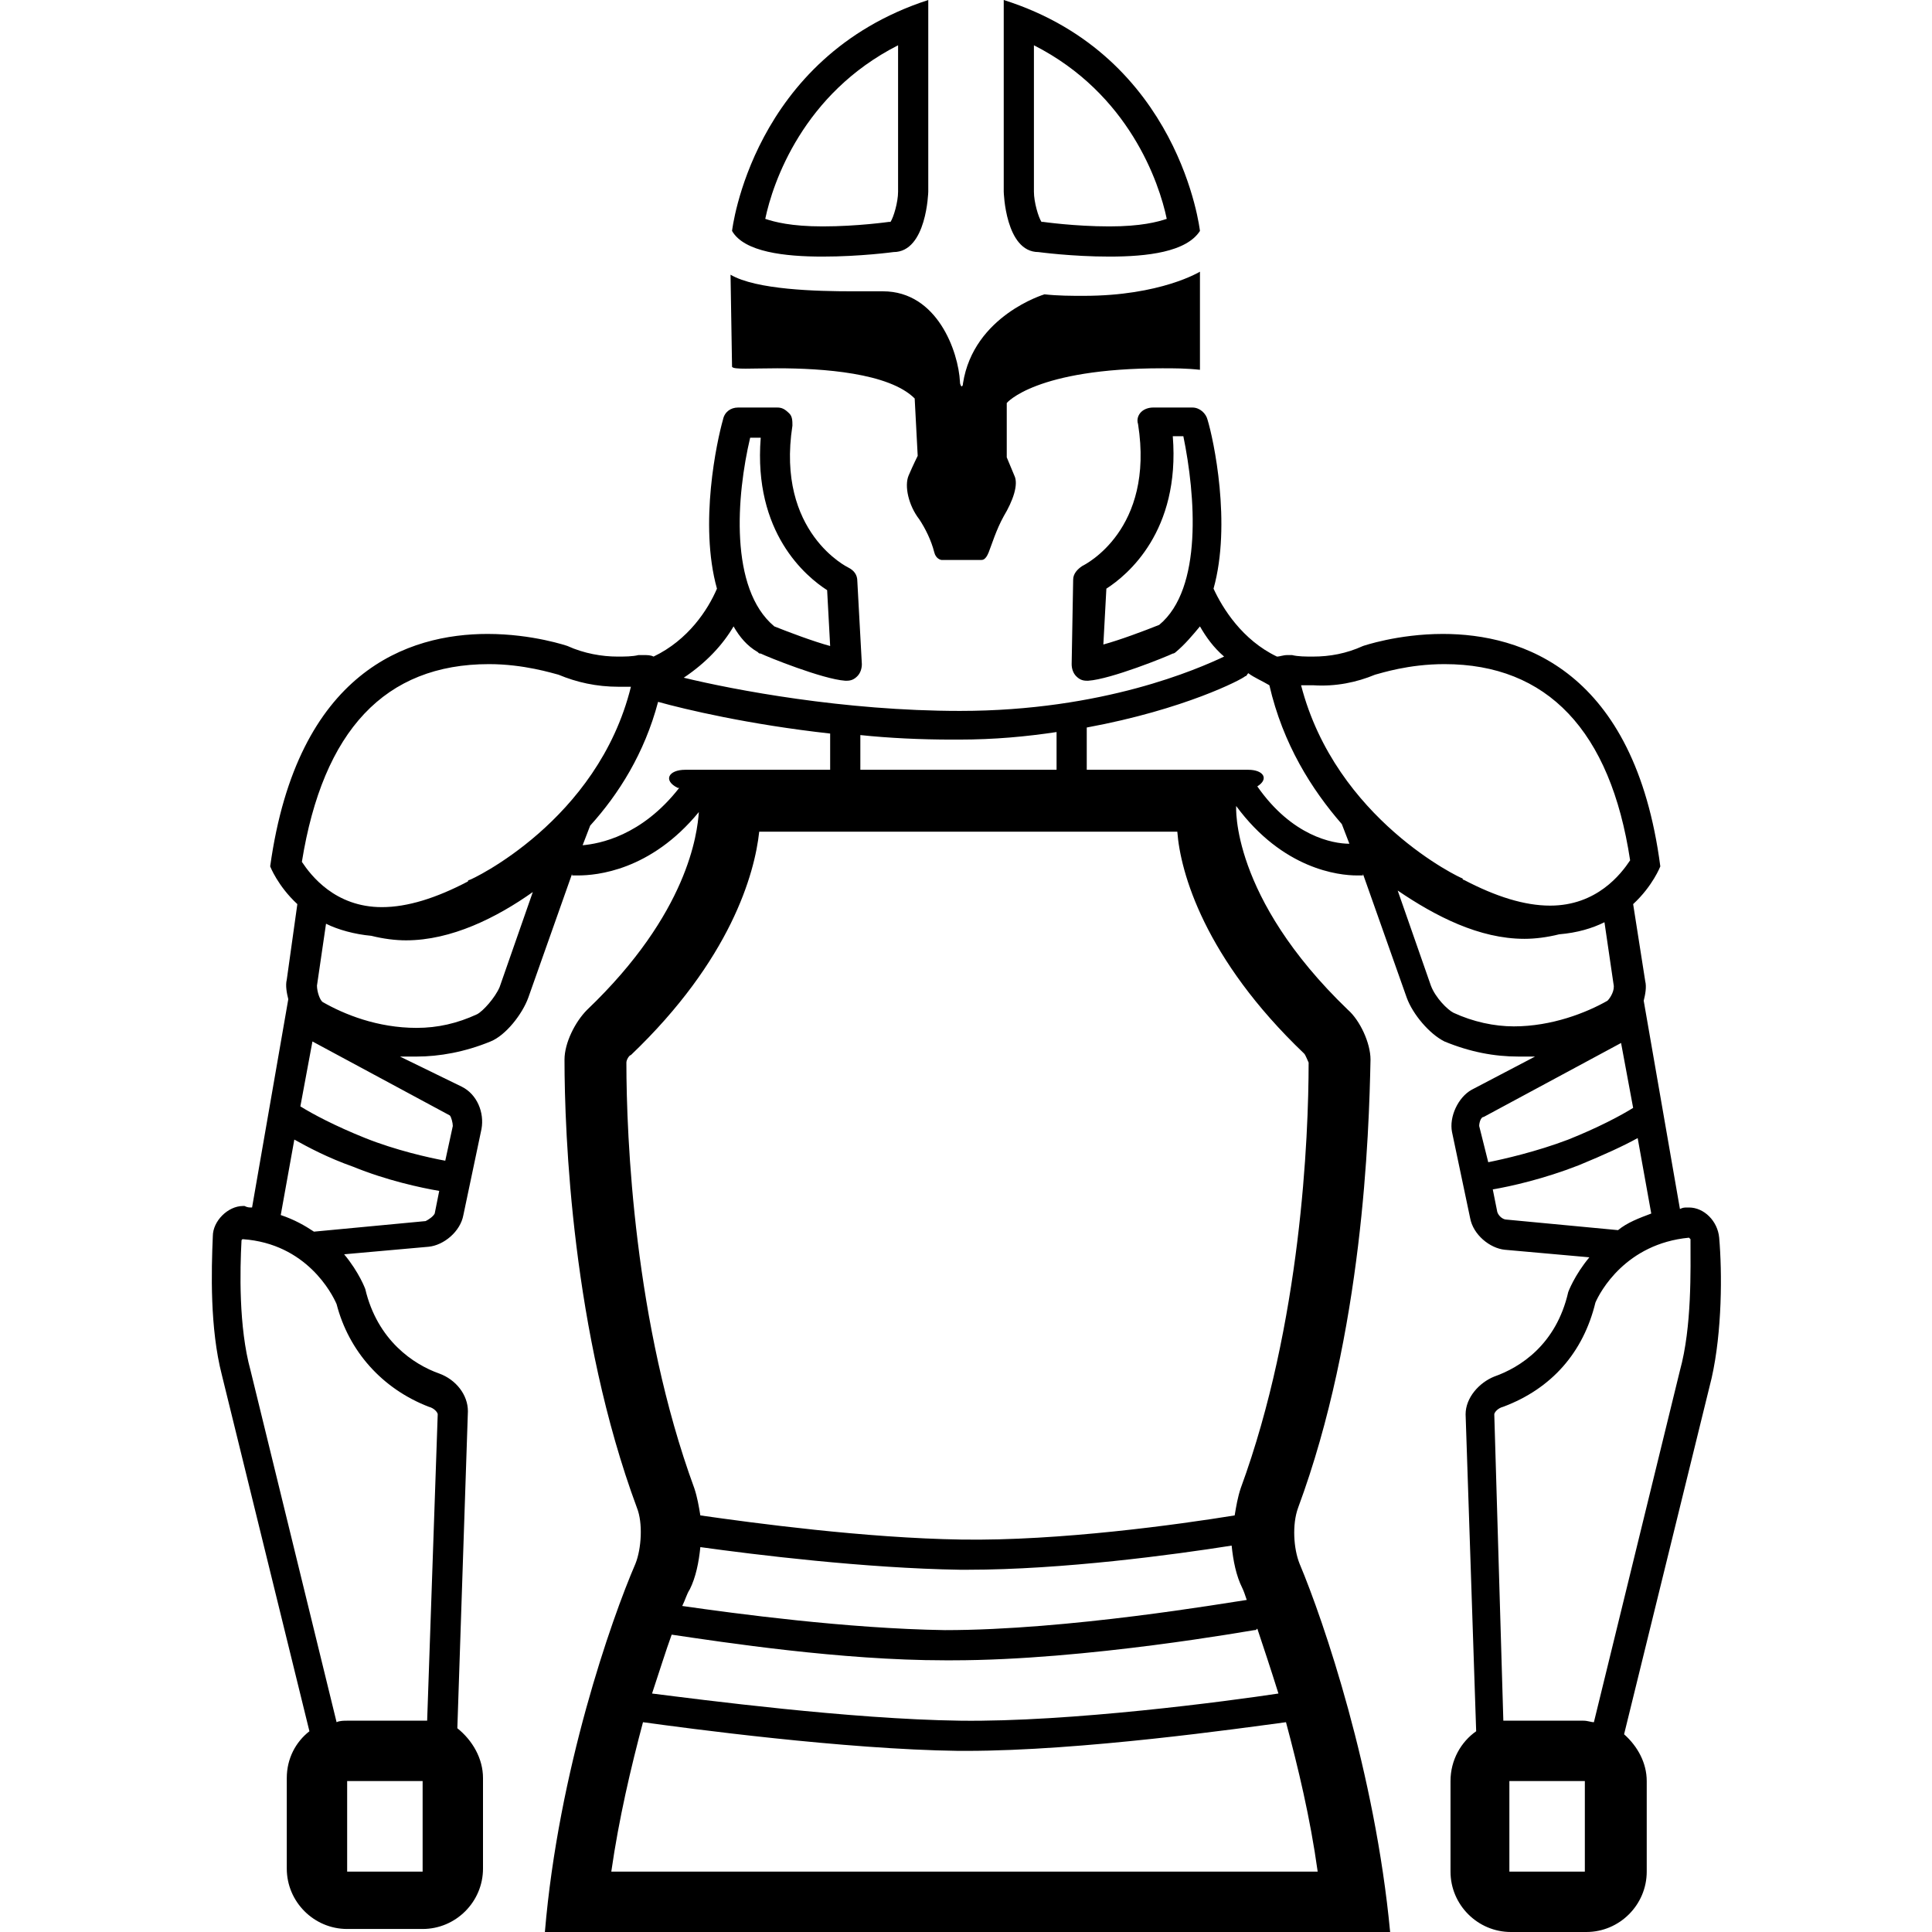 <svg xmlns="http://www.w3.org/2000/svg" version="1.1" x="0px" y="0px" viewBox="0 0 128 128" style="enable-background:new 0 0 128 128;" xml:space="preserve"><path d="M54.5,17c2.5,0,4.7-0.3,4.7-0.3c2.2,0,2.3-4,2.3-4V0c-11.7,3.8-13,15.3-13,15.3C49.3,16.7,52,17,54.5,17z M59.5,3v9.7  c0,0.7-0.3,1.7-0.5,2c0,0-0.1,0-0.1,0c0,0-2.1,0.3-4.4,0.3c-2.1,0-3.2-0.3-3.8-0.5C51.2,12.1,53.2,6.2,59.5,3z"></path><path d="M68.8,16.7c0,0,2.2,0.3,4.7,0.3c2.5,0,5.1-0.3,6-1.7c0,0-1.3-11.6-13-15.3v12.7C66.5,12.7,66.6,16.7,68.8,16.7z M68.5,3  c6.3,3.2,8.3,9.1,8.8,11.5c-0.6,0.2-1.7,0.5-3.8,0.5c-2.3,0-4.4-0.3-4.4-0.3c0,0-0.1,0-0.1,0c-0.2-0.3-0.5-1.3-0.5-2V3z"></path><path d="M51.5,24.4c3,0,7.4,0.3,9.1,2l0.2,3.8c0,0-0.3,0.6-0.6,1.3c-0.3,0.7,0,2,0.7,2.9c0.4,0.6,0.8,1.4,1,2.2  c0.1,0.4,0.4,0.5,0.5,0.5c0,0,0,0,0,0H65c0,0,0,0,0,0c0.1,0,0.3,0,0.5-0.5c0.2-0.5,0.5-1.5,1-2.4c0.6-1,1-2.1,0.7-2.7l-0.5-1.2v-3.6  c0,0,1.9-2.3,10.3-2.3c0.8,0,1.6,0,2.5,0.1V18c0,0-2.6,1.6-7.7,1.6c-0.8,0-1.7,0-2.6-0.1c0,0-4.7,1.4-5.4,5.9c0,0.2-0.1,0.2-0.1,0.2  c0,0-0.1-0.1-0.1-0.3c-0.1-2-1.5-6-5.1-6c-0.1,0-0.1,0-0.2,0c0,0-0.7,0-1.8,0c-2.4,0-6.4-0.1-8.1-1.1l0.1,6.1  C48.6,24.5,49.8,24.4,51.5,24.4z"></path><path d="M113.9,82c-0.1-1.1-1-2-2-2c0,0-0.1,0-0.1,0c-0.2,0-0.3,0-0.5,0.1l-2.4-13.8c0.1-0.4,0.2-0.9,0.1-1.3l-0.8-5.1  c1.3-1.2,1.8-2.5,1.8-2.5c-1.7-13-9.2-15.4-14.4-15.4c-3,0-5.3,0.8-5.3,0.8c-1.1,0.5-2.2,0.7-3.3,0.7c-0.5,0-1,0-1.4-0.1  c-0.1,0-0.2,0-0.3,0c-0.3,0-0.5,0.1-0.7,0.1c-2.3-1.1-3.6-3.2-4.2-4.5c1.2-4.3,0-9.9-0.4-11.2c-0.1-0.4-0.5-0.8-1-0.8h-2.6  c-0.3,0-0.6,0.1-0.8,0.3c-0.2,0.2-0.3,0.5-0.2,0.8c1.1,7-3.5,9.3-3.7,9.4c-0.3,0.2-0.6,0.5-0.6,0.9L71,44c0,0.3,0.1,0.6,0.3,0.8  c0.2,0.2,0.4,0.3,0.7,0.3c0,0,0.1,0,0.1,0c1.5-0.1,5.2-1.6,5.6-1.8c0.1,0,0.2-0.1,0.2-0.1c0.6-0.5,1.1-1.1,1.6-1.7  c0.4,0.7,0.9,1.4,1.6,2c-1.7,0.8-8,3.6-17.5,3.6c-7.7,0-15-1.4-18.3-2.2c1.5-1,2.6-2.2,3.3-3.4c0.4,0.7,0.9,1.3,1.6,1.7  c0.1,0.1,0.1,0.1,0.2,0.1c0.4,0.2,4.1,1.7,5.6,1.8c0,0,0.1,0,0.1,0c0.3,0,0.5-0.1,0.7-0.3c0.2-0.2,0.3-0.5,0.3-0.8l-0.3-5.5  c0-0.4-0.2-0.7-0.6-0.9c0,0-4.8-2.3-3.7-9.4c0-0.3,0-0.6-0.2-0.8C52,27.1,51.8,27,51.5,27h-2.6c-0.5,0-0.9,0.3-1,0.8  c-0.4,1.4-1.6,6.9-0.4,11.2c-0.6,1.4-1.9,3.4-4.2,4.5c-0.2-0.1-0.4-0.1-0.7-0.1c-0.1,0-0.2,0-0.3,0c-0.4,0.1-0.9,0.1-1.4,0.1  c-1,0-2.2-0.2-3.3-0.7c0,0-2.3-0.8-5.3-0.8c-5.2,0-12.6,2.4-14.4,15.4c0,0,0.5,1.3,1.8,2.5L19,64.9c-0.1,0.4,0,0.9,0.1,1.3  l-2.4,13.8c-0.2,0-0.3,0-0.5-0.1c0,0-0.1,0-0.1,0c-1,0-2,1-2,2c-0.1,2.3-0.2,6.1,0.6,9.2l5.8,23.6c-0.9,0.7-1.5,1.8-1.5,3.1v6  c0,2.2,1.8,4,4,4h5c2.2,0,4-1.8,4-4v-6c0-1.3-0.7-2.5-1.7-3.3l0.7-21c0-1.1-0.8-2.1-1.9-2.5c-1.7-0.6-4.1-2.2-4.9-5.6  c0,0-0.4-1.1-1.4-2.3l5.6-0.5c1-0.1,2.1-1,2.3-2.1l1.2-5.7c0.2-1.1-0.3-2.3-1.3-2.8L26.5,70c0.4,0,0.7,0,1.1,0c1.5,0,3.2-0.3,4.9-1  c1-0.4,2.1-1.8,2.5-2.9l2.9-8.2l0,0.1c0,0,0.2,0,0.4,0c1.2,0,4.8-0.3,8-4.2c-0.1,1.4-0.7,6.7-7.4,13.1c-0.8,0.8-1.5,2.2-1.5,3.3  c0,4.9,0.5,18.1,4.8,29.7c0.4,1,0.3,2.7-0.1,3.7c-1.6,3.7-5.1,13.7-6,24.4h56c-1-10.6-4.4-20.6-6-24.4c-0.4-1-0.5-2.6-0.1-3.7  c4.3-11.6,4.7-24.8,4.8-29.7c0-1.1-0.7-2.6-1.5-3.3c-7.8-7.5-7.4-13.5-7.4-13.5c0,0,0,0,0,0c3.1,4.2,6.8,4.6,8,4.6  c0.2,0,0.3,0,0.4,0l0-0.1l2.9,8.2c0.4,1.1,1.5,2.4,2.5,2.9c1.7,0.7,3.3,1,4.9,1c0.4,0,0.7,0,1.1,0l-4.2,2.2  c-0.9,0.5-1.5,1.8-1.3,2.8l1.2,5.7c0.2,1.1,1.3,2,2.3,2.1l5.6,0.5c-1,1.2-1.4,2.3-1.4,2.3c-0.8,3.5-3.2,5-4.9,5.6  c-1,0.4-1.9,1.4-1.9,2.5l0.7,21c-1,0.7-1.7,1.9-1.7,3.3v6c0,2.2,1.8,4,4,4h5c2.2,0,4-1.8,4-4v-6c0-1.2-0.6-2.3-1.5-3.1l5.8-23.6  C114.1,88.2,114.1,84.3,113.9,82z M76.8,41.4c-1,0.4-2.6,1-3.7,1.3l0.2-3.7c1.4-0.9,4.9-3.8,4.4-10.1h0.7  C79.2,32.8,79.7,39,76.8,41.4z M49.7,29h0.7c-0.5,6.3,3,9.2,4.4,10.1l0.2,3.7c-1.1-0.3-2.7-0.9-3.7-1.3C48.3,39,48.8,32.8,49.7,29z   M91.1,44.7c0.4-0.1,2.2-0.7,4.6-0.7c6.8,0,11,4.4,12.3,13c-0.6,0.9-2.2,3-5.3,3c-1.7,0-3.6-0.6-5.7-1.7c0,0-0.1,0-0.1-0.1  c-0.1,0-8.4-3.9-10.7-12.8c0.3,0,0.6,0,0.8,0C88.5,45.5,89.9,45.2,91.1,44.7z M63.5,49c2.4,0,4.5-0.2,6.5-0.5V51H57v-2.3  c1.9,0.2,4,0.3,6.1,0.3C63.2,49,63.4,49,63.5,49z M32.4,44c2.3,0,4.2,0.6,4.6,0.7c1.2,0.5,2.5,0.8,4,0.8c0.3,0,0.6,0,0.8,0  c-2.2,8.9-10.6,12.8-10.7,12.8c0,0-0.1,0-0.1,0.1c-2.1,1.1-4,1.7-5.7,1.7c-3.1,0-4.7-2.1-5.3-3C21.4,48.4,25.5,44,32.4,44z M28,124  h-5v-6h5V124z M28.4,93.2c0.4,0.1,0.6,0.4,0.6,0.5L28.3,114c-0.1,0-0.2,0-0.3,0h-5c-0.2,0-0.5,0-0.7,0.1l-5.7-23.3  c-0.8-2.9-0.7-6.7-0.6-8.6c0,0,0-0.1,0.1-0.1c4.2,0.3,5.9,3.6,6.2,4.3C23.1,89.5,25.3,92,28.4,93.2z M28.2,80.9l-7.4,0.7  c-0.6-0.4-1.3-0.8-2.2-1.1l0.9-5c0.9,0.5,2.2,1.2,3.9,1.8c2.2,0.9,4.5,1.4,5.7,1.6l-0.3,1.5C28.7,80.6,28.4,80.8,28.2,80.9z   M30,74.6l-0.5,2.3c-1.1-0.2-3.3-0.7-5.3-1.5c-2-0.8-3.5-1.6-4.3-2.1l0.8-4.3l9.1,4.9C29.9,74,30,74.4,30,74.6z M33.1,65.4  c-0.3,0.7-1.1,1.6-1.5,1.8c-1.3,0.6-2.6,0.9-4,0.9c-2.6,0-4.8-0.9-6.2-1.7c-0.2-0.1-0.4-0.7-0.4-1.1l0.6-4.1c0.8,0.4,1.9,0.7,3,0.8  c0.8,0.2,1.6,0.3,2.3,0.3c3,0,6-1.5,8.4-3.2L33.1,65.4z M38.6,56l0.5-1.3c1.9-2.1,3.6-4.8,4.5-8.2c1.8,0.5,6,1.5,11.4,2.1V51h-9.6  c-1.1,0-1.5,0.7-0.5,1.2c0,0,0.1,0,0.1,0C42.5,55.4,39.7,55.9,38.6,56z M63.6,104c0.2,0,0.4,0,0.5,0c6.3,0,13.7-1,17.5-1.6  c0.1,1,0.3,2,0.7,2.8c0.1,0.2,0.2,0.5,0.3,0.8c-1.4,0.2-11.8,2-20,2c-6.5-0.1-13.9-1.1-17.4-1.6c0.2-0.4,0.3-0.8,0.5-1.1  c0.4-0.8,0.6-1.8,0.7-2.8C50,103,57.3,103.9,63.6,104z M44.5,108.3c3.4,0.5,11.2,1.7,18.1,1.7c0.2,0,0.4,0,0.5,0c8.9,0,19.9-2,20-2  c0.1,0,0.1,0,0.2-0.1c0.4,1.2,0.9,2.7,1.4,4.3c-3.3,0.5-13.8,1.9-21.1,1.8c-7.3-0.1-17.2-1.4-20.4-1.8  C43.7,110.7,44.1,109.4,44.5,108.3z M40.5,124c0.5-3.5,1.3-6.9,2.1-9.9c2.9,0.4,13.3,1.8,20.9,1.9c0.2,0,0.4,0,0.5,0  c7.7,0,18.2-1.5,21.2-1.9c0.8,3,1.6,6.3,2.1,9.9H40.5z M86.4,69.8c0.1,0.1,0.2,0.4,0.3,0.6c0,4.9-0.5,17.3-4.5,28.2  c-0.2,0.6-0.3,1.2-0.4,1.8c-3.7,0.6-11.6,1.7-18.1,1.6c-6.4-0.1-13.8-1.1-17.3-1.6c-0.1-0.6-0.2-1.2-0.4-1.8  c-4-10.9-4.5-23.3-4.5-28.2c0-0.2,0.2-0.5,0.3-0.5c6.6-6.3,8.2-12,8.5-14.8h27.7C78.2,57.8,79.8,63.5,86.4,69.8z M83.3,52.1  c0.8-0.5,0.4-1.1-0.6-1.1H72v-2.8c6.5-1.2,10.3-3.2,10.5-3.4c0.1,0,0.1-0.1,0.2-0.2c0.4,0.3,0.9,0.5,1.4,0.8  c0.9,3.9,2.8,6.9,4.8,9.2l0.5,1.3C88.3,55.9,85.6,55.4,83.3,52.1z M96.3,67.1c-0.4-0.2-1.2-1-1.5-1.8l-2.2-6.3  c2.5,1.7,5.4,3.2,8.4,3.2c0.7,0,1.5-0.1,2.3-0.3c1.2-0.1,2.2-0.4,3-0.8l0.6,4.1c0.1,0.4-0.2,0.9-0.4,1.1c-1.4,0.8-3.7,1.7-6.2,1.7  C99,68,97.6,67.7,96.3,67.1z M98.3,74l9.1-4.9l0.8,4.3c-0.8,0.5-2.3,1.3-4.3,2.1c-2.1,0.8-4.3,1.3-5.3,1.5L98,74.6  C98,74.4,98.1,74,98.3,74z M99.2,80.3l-0.3-1.5c1.2-0.2,3.4-0.7,5.7-1.6c1.7-0.7,3-1.3,3.9-1.8l0.9,5c-0.8,0.3-1.6,0.6-2.2,1.1  l-7.4-0.7C99.6,80.8,99.3,80.6,99.2,80.3z M105,124h-5v-6h5V124z M111.3,90.8l-5.7,23.3c-0.2,0-0.4-0.1-0.7-0.1h-5  c-0.1,0-0.2,0-0.3,0L99,93.7c0-0.1,0.2-0.4,0.6-0.5c3.2-1.2,5.3-3.6,6.1-6.9c0.3-0.7,2-3.9,6.2-4.3c0,0,0.1,0.1,0.1,0.1  C112,84.1,112.1,87.9,111.3,90.8z"></path></svg>
